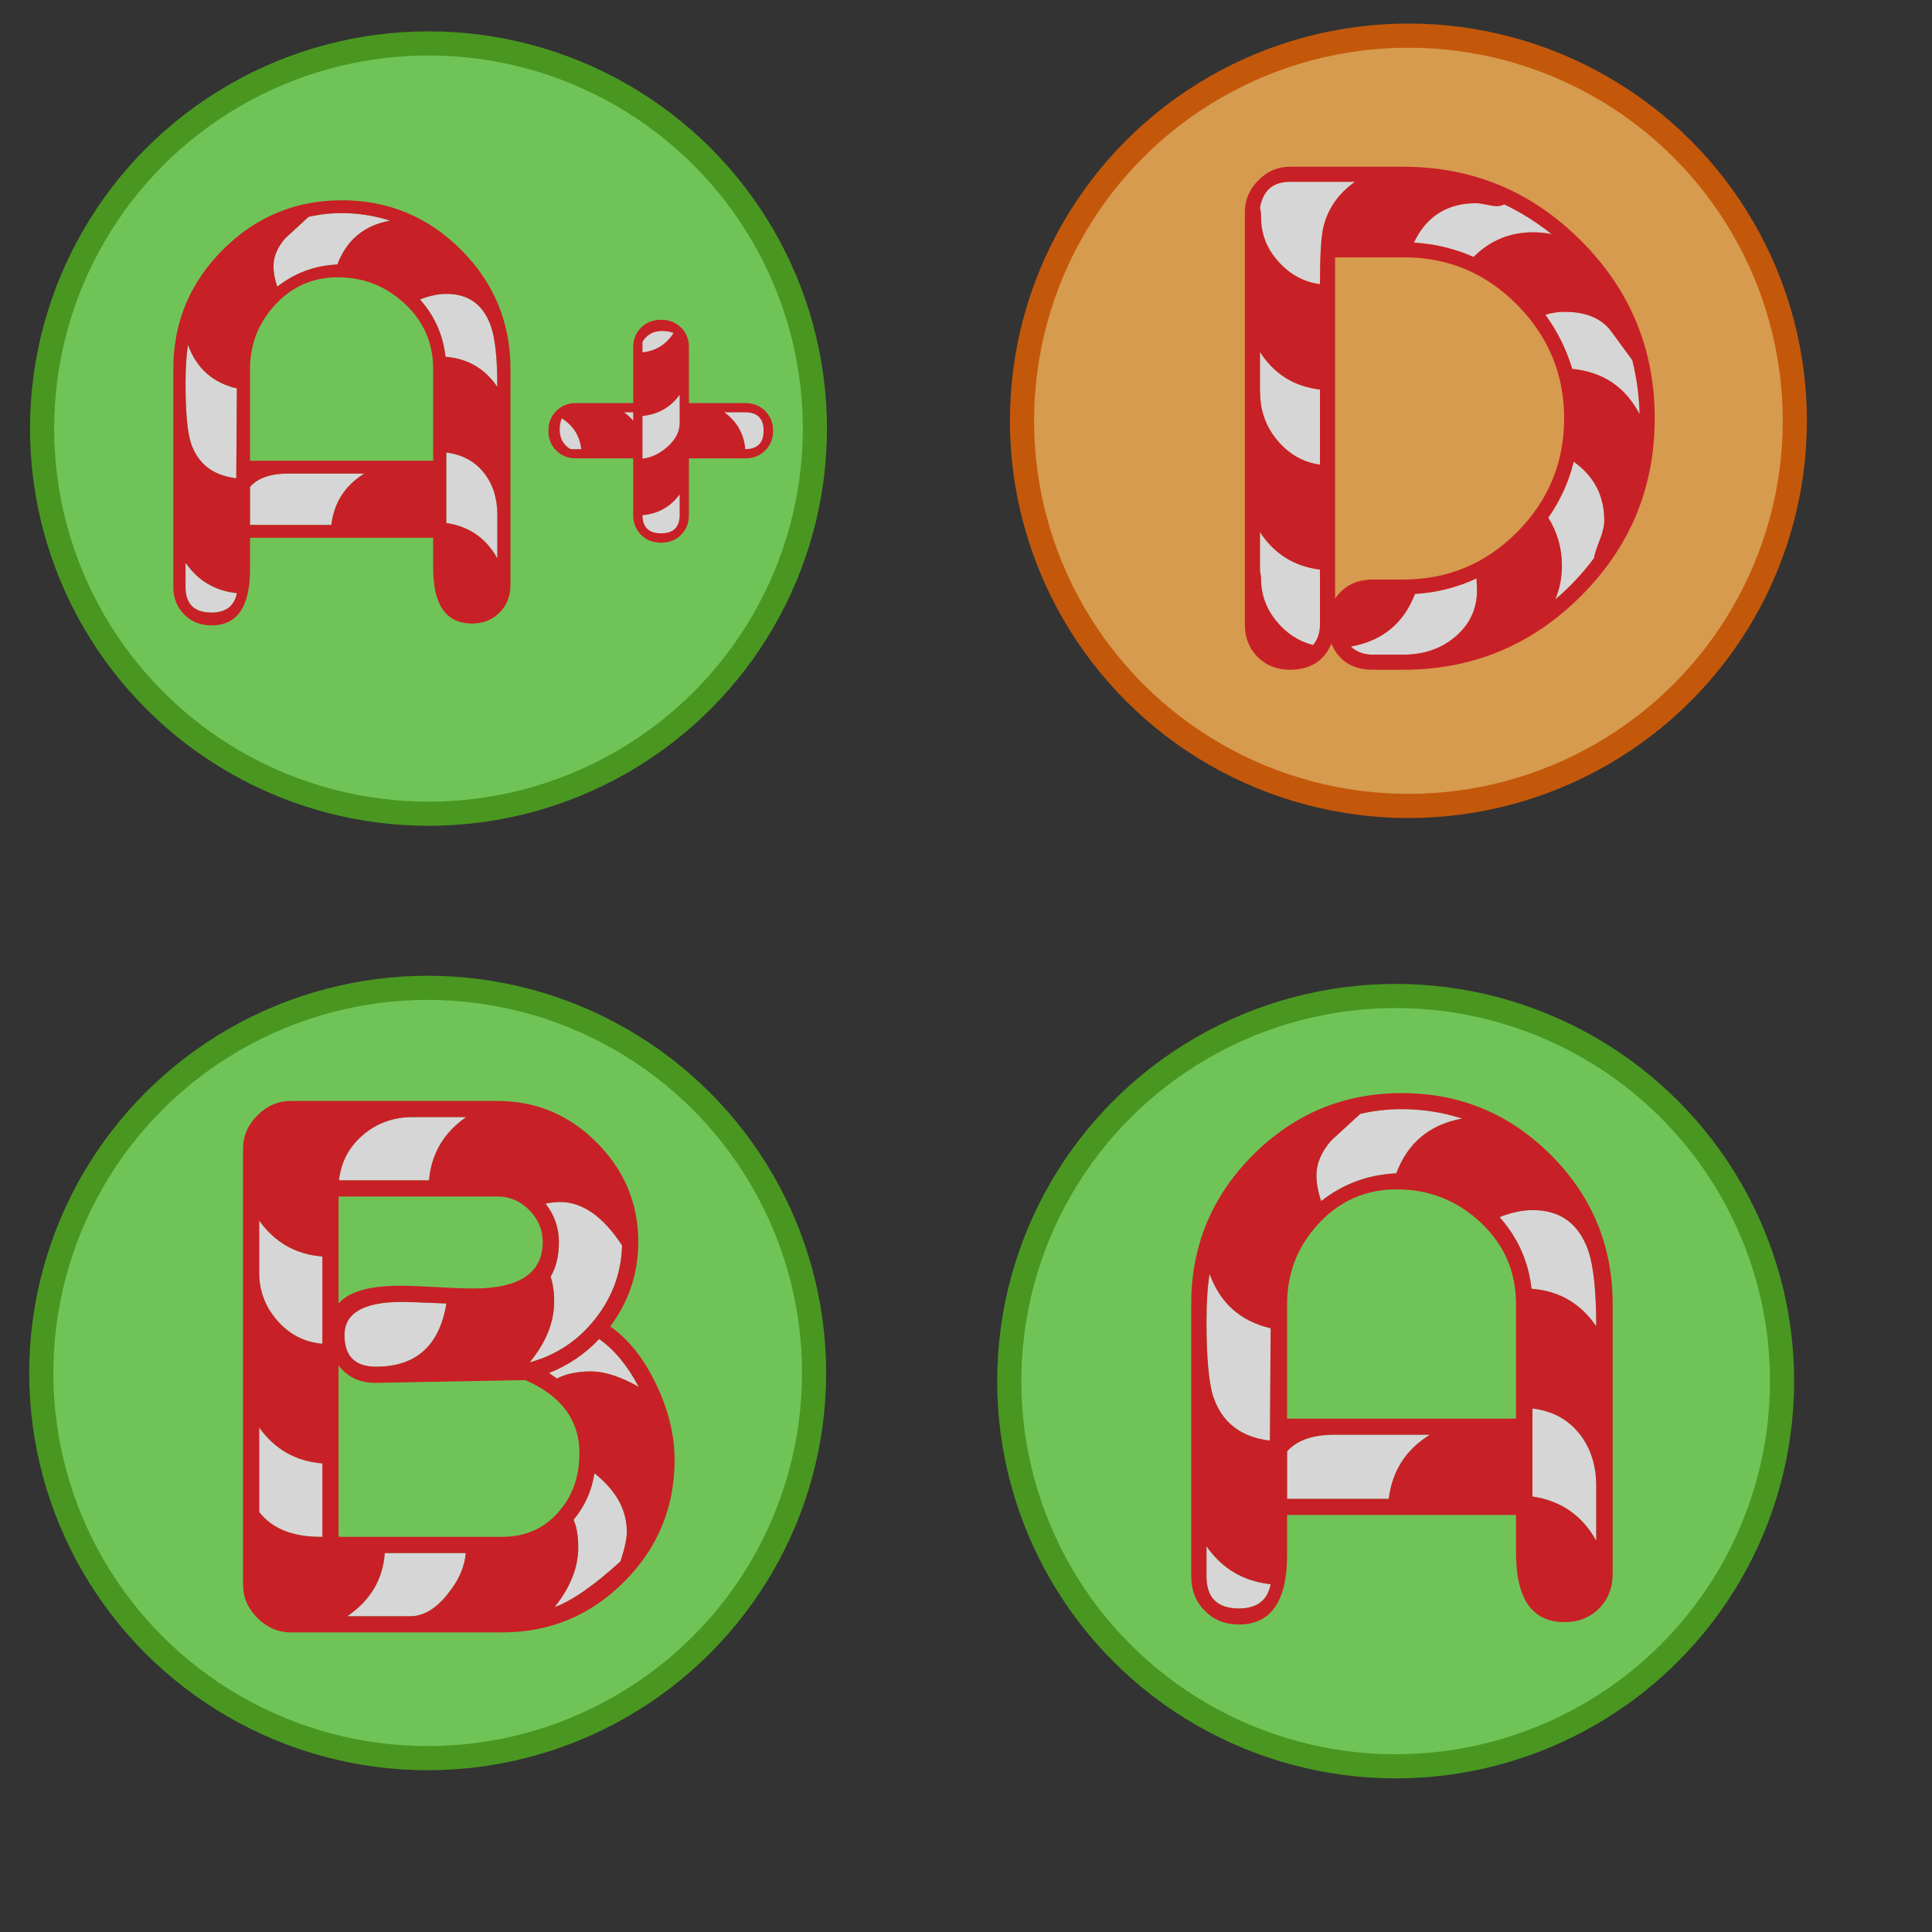 <?xml version="1.0" encoding="utf-8"?>
<svg viewBox="0 0 500 500" xmlns="http://www.w3.org/2000/svg">
  <rect x="0" y="0" width="500" height="500" fill="#333333" stroke="none"/>
  <g transform="matrix(1.25, 0, 0, 1.25, -402.316, -1047.377)" style="opacity: 0.8;">
    <ellipse style="fill: rgb(128, 233, 96); stroke-width: 5px; stroke: rgb(79, 176, 27);" cx="610.81" cy="1123.854" rx="80" ry="79.743"/>
    <g transform="matrix(0.24, 0, 0, 0.24, 525.044, 1044.106)">
      <path fill="#FFFFFF" d="M249.536,286.674c-26.011-6.076-43.575-21.717-52.689-46.922c-1.781,10.802-2.672,24.53-2.672,41.183 c0,31.506,1.997,53.223,6.001,65.151c7.558,22.054,23.789,34.544,48.694,37.47L249.536,286.674z M249.536,507.442 c-23.47-2.476-41.924-13.39-55.361-32.744v25.993c0,18.453,9.339,27.68,28.027,27.68 C237.692,528.371,246.807,521.396,249.536,507.442z M386.925,378.492h-80.557c-19.86-0.226-34.076,4.557-42.655,14.347v41.014 h87.673C354.322,409.773,366.165,391.319,386.925,378.492z M414.605,105.738c-16.878-5.401-34.216-8.102-51.985-8.102 c-12.152,0-24.089,1.35-35.782,4.051c-8.327,7.652-16.663,15.308-24.98,22.955c-8.561,9.677-12.828,19.804-12.828,30.381 c0,6.531,1.35,13.84,4.051,21.942c18.903-14.853,40.508-22.837,64.813-23.967C367.796,126.667,386.7,110.918,414.605,105.738z M530.382,284.986c0-29.706-2.231-51.31-6.714-64.813c-8.083-23.629-24.099-35.444-48.084-35.444 c-8.965,0-18.492,2.025-28.572,6.076c15.688,17.554,24.877,38.145,27.568,61.774C498.332,254.385,516.936,265.182,530.382,284.986z M530.382,422.713c0-17.553-4.688-32.406-14.084-44.559c-10.071-12.827-23.705-20.254-40.931-22.279v75.952 c24.596,3.601,42.938,16.316,55.015,38.146V422.713z" style=""/>
      <path fill="#ED1C24" d="M544.56,498.666c0,11.927-3.919,21.829-11.759,29.705c-7.857,7.877-17.703,11.815-29.593,11.815 c-28.019,0-42.027-19.917-42.027-59.749c0-4.051,0-9.79,0-17.217c0-7.426,0-12.602,0-15.527H263.704c0,3.15,0,8.607,0,16.372 c0,7.764,0,13.784,0,18.06c0,40.058-13.896,60.087-41.68,60.087c-11.787,0-21.567-3.938-29.34-11.815 C184.892,522.521,181,512.618,181,500.691V265.745c0-50.18,17.778-93.051,53.336-128.613 c35.557-35.558,78.315-53.336,128.275-53.336c50.185,0,93.056,17.778,128.613,53.336c35.557,35.562,53.335,78.433,53.335,128.613 V498.666z M249.526,286.674c-26.012-6.076-43.574-21.717-52.688-46.922c-1.782,10.802-2.673,24.53-2.673,41.183 c0,31.506,2.007,53.223,6.001,65.151c7.558,22.054,23.799,34.544,48.704,37.47L249.526,286.674z M249.526,507.442 c-23.461-2.476-41.915-13.39-55.361-32.744v25.993c0,18.453,9.34,27.68,28.027,27.68 C237.683,528.371,246.798,521.396,249.526,507.442z M461.181,364.651v-98.907c0-27.901-10.184-51.362-30.55-70.383 c-20.367-19.016-44.503-28.524-72.408-28.524c-26.555,0-48.947,9.79-67.176,29.369c-18.229,19.579-27.343,42.758-27.343,69.539 v98.907H461.181z M386.916,378.492h-80.557c-19.86-0.226-34.076,4.557-42.655,14.347v41.014h87.674 C354.313,409.773,366.155,391.319,386.916,378.492z M414.597,105.738c-16.879-5.401-34.207-8.102-51.985-8.102 c-12.152,0-24.08,1.35-35.782,4.051c-8.327,7.652-16.653,15.308-24.98,22.955c-8.552,9.677-12.828,19.804-12.828,30.381 c0,6.531,1.351,13.84,4.051,21.942c18.904-14.853,40.508-22.837,64.813-23.967C367.787,126.667,386.691,110.918,414.597,105.738z M530.382,284.986c0-29.706-2.231-51.31-6.714-64.813c-8.083-23.629-24.099-35.444-48.084-35.444 c-8.965,0-18.492,2.025-28.581,6.076c15.696,17.554,24.886,38.145,27.567,61.774C498.332,254.385,516.936,265.182,530.382,284.986z M530.382,422.713c0-17.553-4.688-32.406-14.084-44.559c-10.071-12.827-23.714-20.254-40.939-22.279v75.952 c24.604,3.601,42.946,16.316,55.023,38.146V422.713z" style=""/>
    </g>
  </g>
  <g transform="matrix(1.25, 0, 0, 1.25, 990.551, -959.23)" style="opacity: 0.8;">
    <ellipse style="stroke-width: 5px; fill: rgb(255, 181, 85); stroke: rgb(233, 97, 0);" cx="-289.327" cy="1056.69" rx="80" ry="79.743"/>
    <g transform="matrix(0.209, 0, 0, 0.209, -361.725, 994.813)">
      <path fill="#ED1C24" d="M566.991,100.374c0,12.956-4.286,23.703-12.839,32.255c-8.573,8.558-19.335,12.829-32.296,12.829H278.162 v99.697h126.362c12.972,0,23.743,4.276,32.316,12.829c8.573,8.558,12.859,19.304,12.859,32.255 c0,12.956-4.286,23.702-12.859,32.255s-19.345,12.828-32.316,12.828H278.162v176.304c0,11.974-4.449,22.48-13.328,31.521 c-8.878,9.042-19.406,13.562-31.573,13.562c-11.923,0-22.328-4.52-31.207-13.562c-8.888-9.041-13.328-19.548-13.328-31.521V100.374 c0-11.969,4.449-22.48,13.378-31.522c8.919-9.036,19.365-13.562,31.339-13.562h288.462c12.951,0,23.692,4.276,32.255,12.829 C562.715,76.677,566.991,87.423,566.991,100.374z"/>
      <path fill="#FFFFFF" d="M262.768,519.323v-89.068c-24.874-2.933-44.544-14.783-59.022-35.554c-0.244,3.421-0.611,10.874-1.1,22.358 c-0.234,9.774-0.356,17.594-0.356,23.458c0,54.003,19.559,80.271,58.666,78.806H262.768z"/>
      <path fill="#FFFFFF" d="M262.768,227.195c-24.466-2.688-44.015-14.295-58.646-34.821v51.315c0,13.44,6.557,26.268,19.671,38.486 c12.391,11.241,25.372,17.96,38.975,20.16V227.195z"/>
      <path fill="#FFFFFF" d="M340.473,70.318h-81.004c-7.331,11.49-10.996,24.069-10.996,37.753c0,16.372,4.999,31.033,15.028,43.984 c0-15.634,4.632-23.458,13.928-23.458c1.7,0,5.804,0.311,12.279,0.917c6.465,0.611,12.146,0.916,17.044,0.916 C308.707,105.266,319.947,85.224,340.473,70.318z"/>
      <path fill="#FFFFFF" d="M434.306,290.239c0-20.032-9.988-30.056-29.964-30.056c-49.686,0-77.817,20.037-84.395,60.112h84.395 C424.317,320.295,434.306,310.276,434.306,290.239z"/>
      <path fill="#FFFFFF" d="M551.597,100.374c0-20.032-9.988-30.056-29.944-30.056c-18.021,0-33.843,5.559-47.486,16.677 c-13.633,11.124-21.422,25.601-23.366,43.434h70.853C541.608,130.43,551.597,120.411,551.597,100.374z"/>
    </g>
  </g>
  <g transform="matrix(1.25, 0, 0, 1.25, -560.873, -1132.646)" style="opacity: 0.8;">
    <ellipse style="stroke-width: 5px; stroke: rgb(219, 206, 29); fill: rgb(241, 241, 84);" cx="963.646" cy="1000.743" rx="80" ry="79.743"/>
    <g transform="matrix(0.257, 0, 0, 0.257, 868.047, 921.387)">
      <g>
        <path fill="#ED1C24" d="M525.773,440.979c-15.205,23.747-35.932,42.807-62.178,57.18c-26.246,14.372-53.638,21.559-82.175,21.559 c-53.742,0-98.423-22.704-134.042-68.114c-32.703-42.077-49.055-90.716-49.055-145.916c0-54.159,16.768-102.485,50.305-144.979 c36.244-45.618,80.717-68.427,133.417-68.427c25.621,0,56.137,10.207,91.548,30.621c39.369,22.705,59.055,45.826,59.055,69.364 c0,10.207-4.114,18.956-12.342,26.246c-8.229,7.295-17.55,10.936-27.965,10.936c-8.749,0-18.539-5.312-29.371-15.935 c-17.497-17.497-28.017-27.6-31.558-30.308c-14.79-10.624-31.245-15.935-49.368-15.935c-32.287,0-58.845,15.519-79.675,46.556 c-18.331,27.496-27.496,58.225-27.496,92.174c0,34.161,9.27,64.886,27.808,92.174c20.831,31.037,47.389,46.556,79.676,46.556 c17.289,0,33.432-5.521,48.43-16.561c2.916-2.083,13.956-12.29,33.12-30.62c11.457-11.04,21.56-16.561,30.309-16.561 c9.789,0,18.694,3.958,26.714,11.874c8.021,7.915,12.03,16.769,12.03,26.559C532.961,426.086,530.564,433.272,525.773,440.979z"/>
      </g>
      <g>
        <path fill="#FFFFFF" d="M270.812,363.179h-10.936c-17.081,0.833-32.495-6.665-46.243-22.497 c3.125,21.039,8.957,41.036,17.498,59.992l1.25-0.313c0.833,0,6.77,4.843,17.81,14.528c11.04,9.687,21.872,14.529,32.496,14.529 c7.707,0,15.831-1.962,24.371-5.901C290.601,407.131,278.519,387.021,270.812,363.179z M263.313,177.269 c0-6.874,1.042-13.54,3.125-19.997c-15.414,16.873-27.809,36.453-37.182,58.741c1.041,0.833,1.562,9.169,1.562,24.997 c0,22.08,10.728,37.182,32.183,45.306c2.499-23.326,8.957-44.681,19.372-64.053C269.666,209.764,263.313,194.767,263.313,177.269z M420.478,449.416c-12.29,5.207-24.893,7.812-37.807,7.812c-2.708,10.623-10.416,19.788-23.122,27.496 c-11.457,6.874-23.018,10.519-34.683,10.936c18.331,7.707,37.286,11.561,56.867,11.561c9.374,0,18.435-5.52,27.183-16.56 c8.124-10.415,12.186-20.518,12.186-30.309C421.102,457.645,420.894,453.999,420.478,449.416z M383.295,104.78 c-9.582,0-18.591,5.42-27.027,16.248c-8.436,10.832-12.655,21.143-12.655,30.933c0,2.295,0.209,5.833,0.625,10.624 c11.04-4.579,22.185-7.187,33.433-7.812c8.749-24.163,26.142-38.323,52.18-42.494C414.437,107.279,398.918,104.78,383.295,104.78z M505.343,170.083c-8.185-4.578-17.323-6.874-27.4-6.874c-13.444,0-25.204,4.27-35.281,12.811 c7.977,8.124,16.065,16.355,24.25,24.684c11.344,11.044,20.37,16.56,27.097,16.56c6.718,0,12.75-2.547,18.105-7.655 c5.354-5.103,8.037-10.884,8.037-17.341C520.15,183.102,515.211,175.707,505.343,170.083z M511.87,401.767 c-5.521-4.895-11.718-7.343-18.591-7.343c-6.458,0-12.082,2.292-16.873,6.875c11.665,12.289,17.498,26.975,17.498,44.056 c0,5.415-0.729,10.728-2.188,15.935c18.955-18.33,28.434-32.287,28.434-41.868C520.15,412.547,517.39,406.662,511.87,401.767z"/>
      </g>
    </g>
  </g>
  <g transform="matrix(1.25, 0, 0, 1.25, -418.878, -1120.575)" style="opacity: 0.8;">
    <ellipse style="fill: rgb(128, 233, 96); stroke-width: 5px; stroke: rgb(79, 176, 27);" cx="423.816" cy="985.192" rx="80" ry="79.743"/>
    <g transform="matrix(0.396, 0, 0, 0.393, 240.747, 846.44)" style="">
      <path fill="#ED1C24" d="M642.457,354.2c0,4.185-1.382,7.654-4.145,10.421c-2.763,2.763-6.236,4.145-10.421,4.145h-88.458 c-4.184,0-7.638-1.382-10.361-4.145c-2.724-2.767-4.085-6.236-4.085-10.421c0-4.188,1.361-7.657,4.085-10.421 c2.724-2.766,6.178-4.145,10.361-4.145h88.458c4.185,0,7.658,1.379,10.421,4.145C641.075,346.543,642.457,350.013,642.457,354.2z"/>
      <g>
        <path fill="#FFFFFF" d="M542.157,363.91c-0.789-7.029-4.184-12.434-10.184-16.223c-0.71,1.733-1.065,3.71-1.065,5.921 c0,4.575,1.895,8.01,5.684,10.302H542.157z"/>
        <path fill="#FFFFFF" d="M598.169,363.91c-0.553-4.578-2.605-8.881-6.157-12.907c-3.869-4.342-8.053-6.513-12.553-6.513h-14.921 c6.632,4.813,10.342,11.289,11.132,19.42H598.169z"/>
        <path fill="#FFFFFF" d="M637.483,354.2c0-6.474-3.22-9.71-9.654-9.71h-10.832c6.592,4.813,10.243,11.289,10.95,19.42 C634.306,363.832,637.483,360.595,637.483,354.2z"/>
      </g>
    </g>
    <g transform="matrix(0.192, 0, 0, 0.192, 336.236, 921.838)">
      <path fill="#FFFFFF" d="M249.536,286.674c-26.011-6.076-43.575-21.717-52.689-46.922c-1.781,10.802-2.672,24.53-2.672,41.183 c0,31.506,1.997,53.223,6.001,65.151c7.558,22.054,23.789,34.544,48.694,37.47L249.536,286.674z M249.536,507.442 c-23.47-2.476-41.924-13.39-55.361-32.744v25.993c0,18.453,9.339,27.68,28.027,27.68 C237.692,528.371,246.807,521.396,249.536,507.442z M386.925,378.492h-80.557c-19.86-0.226-34.076,4.557-42.655,14.347v41.014 h87.673C354.322,409.773,366.165,391.319,386.925,378.492z M414.605,105.738c-16.878-5.401-34.216-8.102-51.985-8.102 c-12.152,0-24.089,1.35-35.782,4.051c-8.327,7.652-16.663,15.308-24.98,22.955c-8.561,9.677-12.828,19.804-12.828,30.381 c0,6.531,1.35,13.84,4.051,21.942c18.903-14.853,40.508-22.837,64.813-23.967C367.796,126.667,386.7,110.918,414.605,105.738z M530.382,284.986c0-29.706-2.231-51.31-6.714-64.813c-8.083-23.629-24.099-35.444-48.084-35.444 c-8.965,0-18.492,2.025-28.572,6.076c15.688,17.554,24.877,38.145,27.568,61.774C498.332,254.385,516.936,265.182,530.382,284.986z M530.382,422.713c0-17.553-4.688-32.406-14.084-44.559c-10.071-12.827-23.705-20.254-40.931-22.279v75.952 c24.596,3.601,42.938,16.316,55.015,38.146V422.713z"/>
      <path fill="#ED1C24" d="M544.56,498.666c0,11.927-3.919,21.829-11.759,29.705c-7.857,7.877-17.703,11.815-29.593,11.815 c-28.019,0-42.027-19.917-42.027-59.749c0-4.051,0-9.79,0-17.217c0-7.426,0-12.602,0-15.527H263.704c0,3.15,0,8.607,0,16.372 c0,7.764,0,13.784,0,18.06c0,40.058-13.896,60.087-41.68,60.087c-11.787,0-21.567-3.938-29.34-11.815 C184.892,522.521,181,512.618,181,500.691V265.745c0-50.18,17.778-93.051,53.336-128.613 c35.557-35.558,78.315-53.336,128.275-53.336c50.185,0,93.056,17.778,128.613,53.336c35.557,35.562,53.335,78.433,53.335,128.613 V498.666z M249.526,286.674c-26.012-6.076-43.574-21.717-52.688-46.922c-1.782,10.802-2.673,24.53-2.673,41.183 c0,31.506,2.007,53.223,6.001,65.151c7.558,22.054,23.799,34.544,48.704,37.47L249.526,286.674z M249.526,507.442 c-23.461-2.476-41.915-13.39-55.361-32.744v25.993c0,18.453,9.34,27.68,28.027,27.68 C237.683,528.371,246.798,521.396,249.526,507.442z M461.181,364.651v-98.907c0-27.901-10.184-51.362-30.55-70.383 c-20.367-19.016-44.503-28.524-72.408-28.524c-26.555,0-48.947,9.79-67.176,29.369c-18.229,19.579-27.343,42.758-27.343,69.539 v98.907H461.181z M386.916,378.492h-80.557c-19.86-0.226-34.076,4.557-42.655,14.347v41.014h87.674 C354.313,409.773,366.155,391.319,386.916,378.492z M414.597,105.738c-16.879-5.401-34.207-8.102-51.985-8.102 c-12.152,0-24.08,1.35-35.782,4.051c-8.327,7.652-16.653,15.308-24.98,22.955c-8.552,9.677-12.828,19.804-12.828,30.381 c0,6.531,1.351,13.84,4.051,21.942c18.904-14.853,40.508-22.837,64.813-23.967C367.787,126.667,386.691,110.918,414.597,105.738z M530.382,284.986c0-29.706-2.231-51.31-6.714-64.813c-8.083-23.629-24.099-35.444-48.084-35.444 c-8.965,0-18.492,2.025-28.581,6.076c15.696,17.554,24.886,38.145,27.567,61.774C498.332,254.385,516.936,265.182,530.382,284.986z M530.382,422.713c0-17.553-4.688-32.406-14.084-44.559c-10.071-12.827-23.714-20.254-40.939-22.279v75.952 c24.604,3.601,42.946,16.316,55.023,38.146V422.713z"/>
    </g>
    <g transform="matrix(0, 0.393, -0.396, 0, 612.232, 756.345)" style="">
      <path fill="#ED1C24" d="M642.457,354.2c0,4.185-1.382,7.654-4.145,10.421c-2.763,2.763-6.236,4.145-10.421,4.145h-88.458 c-4.184,0-7.638-1.382-10.361-4.145c-2.724-2.767-4.085-6.236-4.085-10.421c0-4.188,1.361-7.657,4.085-10.421 c2.724-2.766,6.178-4.145,10.361-4.145h88.458c4.185,0,7.658,1.379,10.421,4.145C641.075,346.543,642.457,350.013,642.457,354.2z"/>
      <g>
        <path fill="#FFFFFF" d="M542.157,363.91c-0.789-7.029-4.184-12.434-10.184-16.223c-0.71,1.733-1.065,3.71-1.065,5.921 c0,4.575,1.895,8.01,5.684,10.302H542.157z"/>
        <path fill="#FFFFFF" d="M598.169,363.91c-0.553-4.578-2.605-8.881-6.157-12.907c-3.869-4.342-8.053-6.513-12.553-6.513h-14.921 c6.632,4.813,10.342,11.289,11.132,19.42H598.169z"/>
        <path fill="#FFFFFF" d="M637.483,354.2c0-6.474-3.22-9.71-9.654-9.71h-10.832c6.592,4.813,10.243,11.289,10.95,19.42 C634.306,363.832,637.483,360.595,637.483,354.2z"/>
      </g>
    </g>
  </g>
  <g transform="matrix(1.25, 0, 0, 1.25, -474.084, -976.989)" style="opacity: 0.8;">
    <ellipse style="fill: rgb(128, 233, 96); stroke-width: 5px; stroke: rgb(79, 176, 27);" cx="467.815" cy="1065.856" rx="80" ry="79.743"/>
    <g transform="matrix(0.253, 0, 0, 0.253, 380.726, 984.281)">
      <path fill="#FFFFFF" d="M258.056,298.517v-71.411c-21.757-1.723-38.99-11.52-51.7-29.404v42.653 c0,14.863,4.955,27.95,14.864,39.259S243.407,297.224,258.056,298.517z M258.056,456.524v-60.102 c-21.757-1.723-38.99-11.524-51.7-29.404v69.149C216.911,449.954,234.145,456.74,258.056,456.524z M375.673,113.043h-43.945 c-15.51,0-28.973,4.847-40.391,14.541c-11.417,9.693-17.987,22.084-19.71,37.159h73.672 C347.238,142.986,357.362,125.757,375.673,113.043z M359.517,265.558c-19.818-0.861-31.882-1.292-36.19-1.292 c-31.451,0-47.176,9.047-47.176,27.142c0,17.233,8.617,25.85,25.85,25.85C334.744,317.258,353.916,300.024,359.517,265.558z M375.35,469.772h-66.24c-1.508,21.542-11.74,38.774-30.697,51.7h51.377c10.986,0,21.219-6.032,30.697-18.096 C369.533,492.391,374.488,481.189,375.35,469.772z M503.307,218.059c-15.51-23.696-32.42-35.544-50.73-35.544 c-3.877,0-7.862,0.436-11.955,1.293c7.324,9.263,10.986,19.71,10.986,31.343c0,11.417-2.263,20.896-6.786,28.435 c1.938,5.816,2.908,12.602,2.908,20.357c0,17.018-6.678,33.604-20.034,49.761c21.542-5.816,39.367-17.61,53.478-35.382 C495.282,260.549,502.66,240.462,503.307,218.059z M516.878,333.737c-9.048-17.233-19.818-30.266-32.313-39.099 c-11.632,12.279-25.312,21.542-41.036,27.789l6.462,4.523c7.54-3.877,16.803-5.816,27.789-5.816 C488.981,321.135,502.014,325.336,516.878,333.737z M507.185,452.324c0-17.88-8.832-33.82-26.497-47.823 c-2.153,14.218-7.862,26.927-17.125,38.129c2.585,5.386,3.877,12.925,3.877,22.618c0,16.372-6.462,32.637-19.387,48.792 c14.217-5.17,32.205-17.664,53.961-37.481C505.461,466.003,507.185,457.925,507.185,452.324z"/>
      <path fill="#ED1C24" d="M546.282,393.516c0,38.99-13.786,72.271-41.36,99.845c-27.572,27.573-60.854,41.36-99.845,41.36H232.206 c-10.34,0-19.441-3.932-27.304-11.795c-7.862-7.862-11.794-16.963-11.794-27.304V138.893c0-10.34,3.932-19.437,11.794-27.304 c7.863-7.862,16.964-11.794,27.304-11.794h168.994c31.666,0,58.809,11.363,81.428,34.09c22.619,22.731,33.928,49.815,33.928,81.266 c0,25.635-7.647,48.684-22.941,69.148c15.294,10.771,28.004,26.928,38.129,48.469C541.436,353.447,546.282,373.697,546.282,393.516 z M258.056,298.517v-71.411c-21.757-1.723-38.99-11.52-51.7-29.404v42.653c0,14.863,4.955,27.95,14.864,39.259 S243.407,297.224,258.056,298.517z M258.056,456.524v-60.102c-21.757-1.723-38.99-11.524-51.7-29.404v69.149 C216.911,449.954,234.145,456.74,258.056,456.524z M438.359,215.15c0-9.904-3.662-18.58-10.986-26.012 c-7.324-7.432-16.049-11.147-26.174-11.147H271.304v87.566c8.401-9.693,25.204-14.54,50.407-14.54 c6.678,0,16.695,0.377,30.051,1.131c13.355,0.754,23.265,1.131,29.728,1.131C419.402,253.279,438.359,240.569,438.359,215.15z M468.409,388.021c0-26.927-14.756-46.853-44.268-59.777L302,330.506c-12.925,0.215-23.158-4.523-30.697-14.218v140.236h133.773 c18.956,0,34.358-6.786,46.206-20.356C462.701,423.242,468.409,407.194,468.409,388.021z M375.673,113.043h-43.945 c-15.51,0-28.973,4.847-40.391,14.541c-11.417,9.693-17.987,22.084-19.71,37.159h73.672 C347.238,142.986,357.362,125.757,375.673,113.043z M359.517,265.558c-19.818-0.861-31.882-1.292-36.19-1.292 c-31.451,0-47.176,9.047-47.176,27.142c0,17.233,8.617,25.85,25.85,25.85C334.744,317.258,353.916,300.024,359.517,265.558z M375.35,469.772h-66.24c-1.508,21.542-11.74,38.774-30.697,51.7h51.377c10.986,0,21.219-6.032,30.697-18.096 C369.533,492.391,374.488,481.189,375.35,469.772z M503.307,218.059c-15.51-23.696-32.42-35.544-50.73-35.544 c-3.877,0-7.862,0.436-11.955,1.293c7.324,9.263,10.986,19.71,10.986,31.343c0,11.417-2.263,20.896-6.786,28.435 c1.938,5.816,2.908,12.602,2.908,20.357c0,17.018-6.678,33.604-20.034,49.761c21.542-5.816,39.367-17.61,53.478-35.382 C495.282,260.549,502.66,240.462,503.307,218.059z M516.878,333.737c-9.048-17.233-19.818-30.266-32.313-39.099 c-11.632,12.279-25.312,21.542-41.036,27.789l6.462,4.523c7.54-3.877,16.803-5.816,27.789-5.816 C488.981,321.135,502.014,325.336,516.878,333.737z M507.185,452.324c0-17.88-8.832-33.82-26.497-47.823 c-2.153,14.218-7.862,26.927-17.125,38.129c2.585,5.386,3.877,12.925,3.877,22.618c0,16.372-6.462,32.637-19.387,48.792 c14.217-5.17,32.205-17.664,53.961-37.481C505.461,466.003,507.185,457.925,507.185,452.324z"/>
    </g>
  </g>
  <g transform="matrix(1.25, 0, 0, 1.25, -1050.593, -1715.095)" style="opacity: 0.8;">
    <ellipse style="stroke-width: 5px; fill: rgb(255, 181, 85); stroke: rgb(233, 97, 0);" cx="1132.071" cy="1459.195" rx="80" ry="79.743"/>
    <g transform="matrix(0.248, 0, 0, 0.248, 1042.429, 1379.129)">
      <g>
        <path fill="#FFFFFF" d="M414.258,490.601h-0.308H414.258z"/>
        <path fill="#FFFFFF" d="M316.838,123.364h-54.414c-14.142,0-22.442,7.276-24.901,21.827c0.615,1.435,0.922,4.104,0.922,7.993 c0,13.732,4.816,25.978,14.449,36.737s21.212,17.063,34.739,18.907c0-23.774,0.922-39.551,2.767-47.343 C294.089,145.913,302.901,133.202,316.838,123.364z"/>
        <path fill="#FFFFFF" d="M287.633,359.467v-62.715c-21.52-2.459-38.224-12.912-50.11-31.357v30.743l0.308,7.993 c1.024,13.946,6.251,26.182,15.679,36.737C262.937,351.432,274.311,357.622,287.633,359.467z"/>
        <path fill="#FFFFFF" d="M287.633,492.89v-45.807c-21.52-2.655-38.224-13.108-50.11-31.357v31.05c0,0.82,0.153,2.109,0.461,3.843 c0.308,1.742,0.461,3.126,0.461,4.15c0,12.912,4.15,24.552,12.451,34.893c8.3,10.351,18.599,17.173,30.896,20.444 C285.686,505.605,287.633,499.857,287.633,492.89z"/>
        <path fill="#FFFFFF" d="M418.596,460.609l-0.308-6.148c-16.19,7.584-33.304,11.888-51.34,12.912 c-9.428,24.594-27.258,39.248-53.492,43.962c4.714,4.509,10.862,6.764,18.446,6.764h25.208c17.421,0,32.075-5.115,43.962-15.372 C413.779,491.66,419.62,477.629,418.596,460.609z"/>
        <path fill="#FFFFFF" d="M357.726,186.387c-0.41,0-0.82,0-1.229,0H357.726z"/>
        <path fill="#FFFFFF" d="M481.003,167.019c-12.297-9.837-25.517-18.138-39.657-24.901c-1.436,1.029-3.587,1.537-6.457,1.537 c-1.639,0-4.354-0.41-8.146-1.229c-3.791-0.815-6.712-1.229-8.762-1.229c-24.184,0-41.502,10.965-51.954,32.895 c17.42,1.029,34.021,5.025,49.803,11.989c13.731-13.728,30.332-20.598,49.803-20.598 C470.756,165.481,475.879,165.994,481.003,167.019z"/>
        <path fill="#FFFFFF" d="M554.478,317.35c-0.41-15.371-2.46-30.435-6.148-45.191c-6.148-8.403-12.399-16.908-18.753-25.516 c-8.198-9.837-20.803-14.756-37.813-14.756c-5.329,0-10.657,0.819-15.985,2.459c10.042,13.732,17.522,28.796,22.441,45.191 C523.838,281.996,542.591,294.601,554.478,317.35z"/>
        <path fill="#FFFFFF" d="M524.965,405.889c0-20.487-8.506-36.78-25.517-48.881c-4.099,16.806-11.169,32.391-21.212,46.729 c7.583,12.297,11.375,25.627,11.375,39.965c0,10.043-1.845,19.479-5.534,28.283c12.092-10.247,22.853-21.716,32.28-34.432 c0.409-2.869,2.049-7.993,4.918-15.371C523.735,416.033,524.965,410.61,524.965,405.889z"/>
      </g>
      <g>
        <path fill="#ED1C24" d="M567.082,320.731c0,58.001-20.547,107.496-61.639,148.486c-41.093,40.999-90.537,61.485-148.333,61.485 h-25.208c-17.011,0-28.59-7.268-34.739-21.828c-6.148,14.561-17.729,21.828-34.739,21.828c-10.657,0-19.573-3.536-26.746-10.606 c-7.173-7.071-10.76-16.14-10.76-27.207V148.573c0-10.038,3.74-18.855,11.221-26.438c7.481-7.579,16.243-11.375,26.285-11.375 h94.687c57.796,0,107.24,20.551,148.333,61.639C546.535,213.491,567.082,262.936,567.082,320.731z M316.838,123.364h-54.414 c-14.142,0-22.442,7.276-24.901,21.827c0.615,1.435,0.922,4.104,0.922,7.993c0,13.732,4.816,25.978,14.449,36.737 s21.212,17.063,34.739,18.907c0-23.774,0.922-39.551,2.767-47.343C294.089,145.913,302.901,133.202,316.838,123.364z M287.633,359.467v-62.715c-21.52-2.459-38.224-12.912-50.11-31.357v30.743l0.308,7.993c1.024,13.946,6.251,26.182,15.679,36.737 C262.937,351.432,274.311,357.622,287.633,359.467z M287.633,492.89v-45.807c-21.52-2.655-38.224-13.108-50.11-31.357v31.05 c0,0.82,0.153,2.109,0.461,3.843c0.308,1.742,0.461,3.126,0.461,4.15c0,12.912,4.15,24.552,12.451,34.893 c8.3,10.351,18.599,17.173,30.896,20.444C285.686,505.605,287.633,499.857,287.633,492.89z M491.455,320.731 c0-36.686-13.065-68.248-39.196-94.687c-26.131-26.438-57.643-39.658-94.533-39.658h-57.488v284.982 c7.173-10.648,17.728-15.985,31.665-15.985h25.208c37.096,0,68.761-13.168,94.995-39.505 C478.339,389.552,491.455,357.827,491.455,320.731z M418.596,460.609l-0.308-6.148c-16.19,7.584-33.304,11.888-51.34,12.912 c-9.428,24.594-27.258,39.248-53.492,43.962c4.714,4.509,10.862,6.764,18.446,6.764h25.208c17.421,0,32.075-5.115,43.962-15.372 C413.779,491.66,419.62,477.629,418.596,460.609z M357.726,186.387c-0.41,0-0.82,0-1.229,0H357.726z M481.003,167.019 c-12.297-9.837-25.517-18.138-39.657-24.901c-1.436,1.029-3.587,1.537-6.457,1.537c-1.639,0-4.354-0.41-8.146-1.229 c-3.791-0.815-6.712-1.229-8.762-1.229c-24.184,0-41.502,10.965-51.954,32.895c17.42,1.029,34.021,5.025,49.803,11.989 c13.731-13.728,30.332-20.598,49.803-20.598C470.756,165.481,475.879,165.994,481.003,167.019z M554.478,317.35 c-0.41-15.371-2.46-30.435-6.148-45.191c-6.148-8.403-12.399-16.908-18.753-25.516c-8.198-9.837-20.803-14.756-37.813-14.756 c-5.329,0-10.657,0.819-15.985,2.459c10.042,13.732,17.522,28.796,22.441,45.191C523.838,281.996,542.591,294.601,554.478,317.35z M524.965,405.889c0-20.487-8.506-36.78-25.517-48.881c-4.099,16.806-11.169,32.391-21.212,46.729 c7.583,12.297,11.375,25.627,11.375,39.965c0,10.043-1.845,19.479-5.534,28.283c12.092-10.247,22.853-21.716,32.28-34.432 c0.409-2.869,2.049-7.993,4.918-15.371C523.735,416.033,524.965,410.61,524.965,405.889z"/>
      </g>
    </g>
  </g>
</svg>